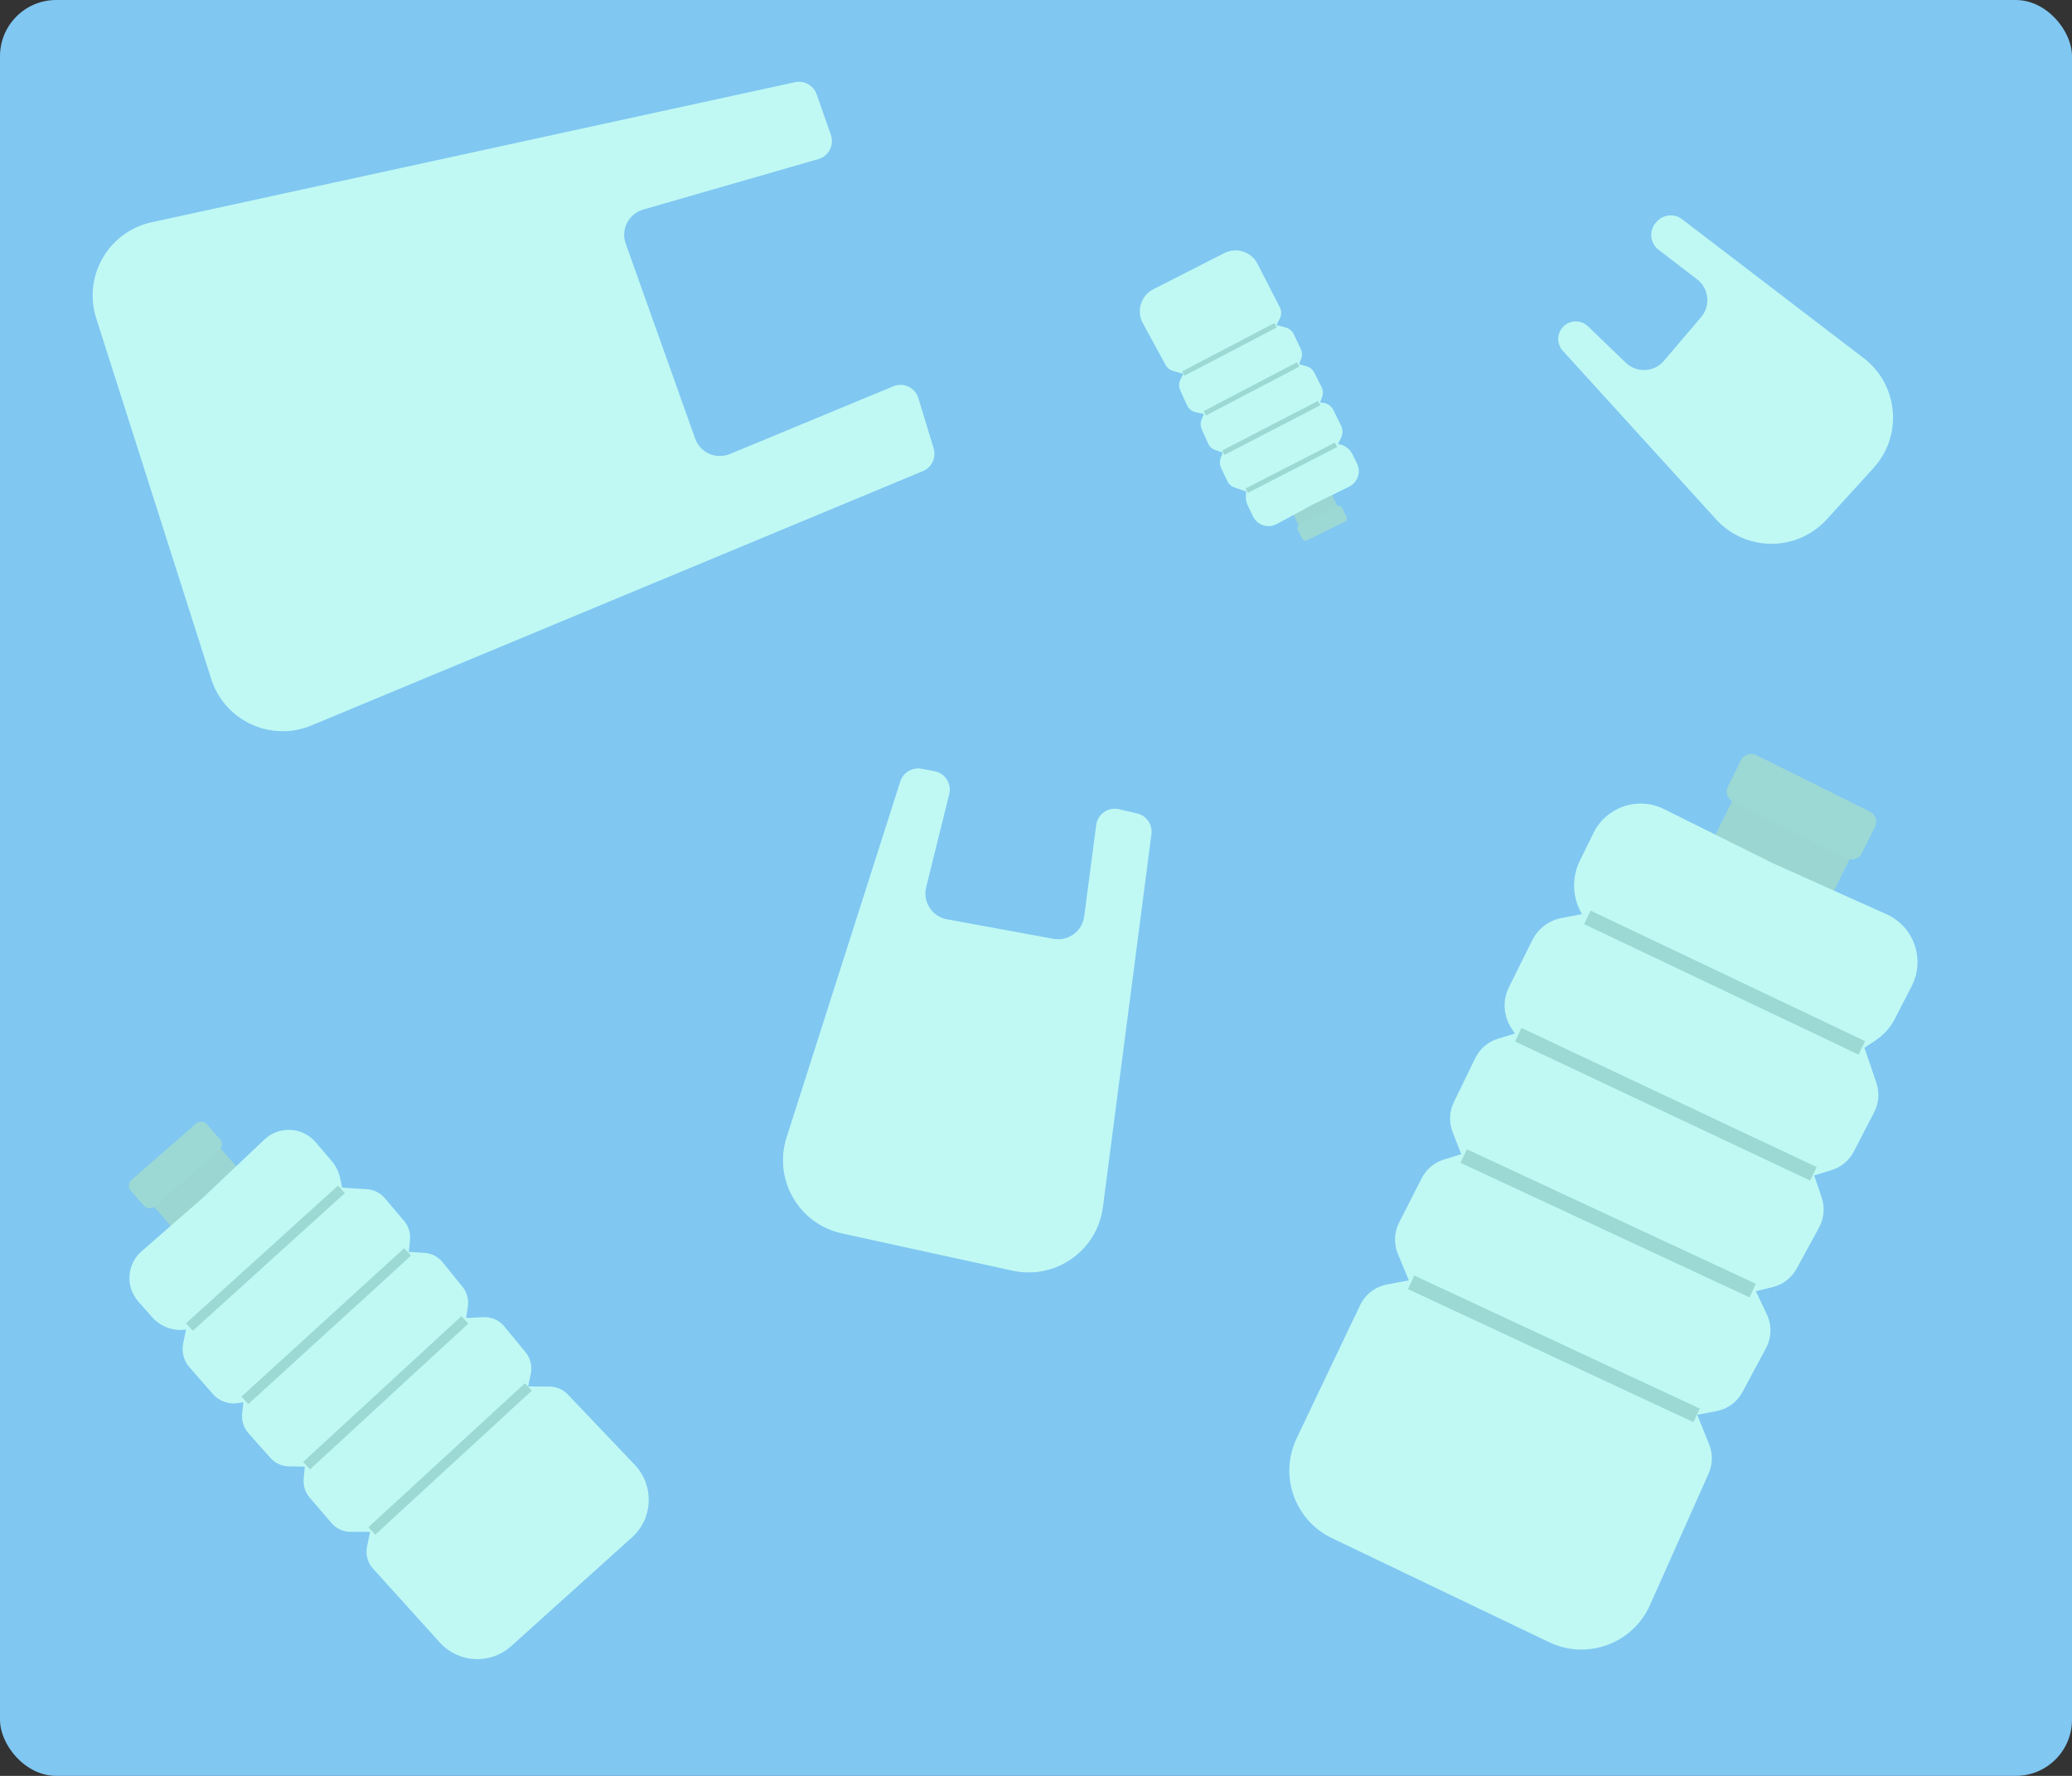 <svg width="553" height="474" viewBox="0 0 553 474" fill="none" xmlns="http://www.w3.org/2000/svg">
<rect x="0" y="0" width="553" height="474" fill="#333333" stroke="none"/>
<rect width="553" height="474" rx="15" fill="#80C7F2"/>
<path d="M462.73 212.922L494.083 228.479L488.749 239.228L457.396 223.671L462.73 212.922Z" fill="#9BD6D2"/>
<path d="M464.664 202.888C465.401 201.403 467.201 200.797 468.685 201.534L499.081 216.617C500.565 217.353 501.171 219.153 500.435 220.638L496.919 227.722C496.183 229.206 494.383 229.812 492.898 229.076L462.502 213.993C461.018 213.257 460.412 211.456 461.149 209.972L464.664 202.888Z" fill="#9CD9D4"/>
<path d="M444.104 215.948L473.059 230.353L503.501 244.021C510.82 247.306 513.886 256.058 510.217 263.193L505.702 271.976C504.542 274.233 502.828 276.158 500.721 277.573L497.61 279.66L500.795 289.017C501.671 291.593 501.461 294.414 500.211 296.831L494.777 307.346C493.541 309.737 491.393 311.53 488.818 312.317L484.185 313.734L486.187 319.618C487.089 322.267 486.839 325.173 485.499 327.63L479.499 338.624C478.155 341.086 475.839 342.871 473.114 343.543L468.638 344.646L471.563 350.837C472.916 353.702 472.832 357.039 471.335 359.832L465.057 371.547C463.628 374.214 461.068 376.091 458.094 376.651L452.97 377.616L456.152 385.5C457.167 388.016 457.117 390.837 456.012 393.315L440.358 428.427C435.773 438.712 423.604 443.185 413.449 438.319L355.473 410.54C345.526 405.774 341.315 393.853 346.063 383.896L363.004 348.363C364.378 345.482 367.044 343.43 370.18 342.839L376 341.743L373.078 334.666C371.963 331.967 372.084 328.915 373.409 326.313L379.423 314.501C380.654 312.083 382.815 310.269 385.41 309.475L390.009 308.068L387.705 302.205C386.682 299.601 386.796 296.689 388.019 294.173L393.731 282.431C394.946 279.934 397.144 278.055 399.799 277.243L404.295 275.867L403.292 274.292C401.223 271.04 401.007 266.943 402.722 263.491L408.96 250.939C410.495 247.852 413.387 245.663 416.775 245.024L422.206 244.001L421.877 243.382C419.611 239.125 419.53 234.039 421.66 229.712L425.307 222.301C428.731 215.342 437.16 212.494 444.104 215.948Z" fill="#C0F9F3"/>
<path fill-rule="evenodd" clip-rule="evenodd" d="M496.043 281.49L422.803 246.665L424.521 243.052L497.761 277.878L496.043 281.49Z" fill="#9CD9D4"/>
<path fill-rule="evenodd" clip-rule="evenodd" d="M483.136 315.112L404.356 277.981L406.062 274.362L484.841 311.494L483.136 315.112Z" fill="#9CD9D4"/>
<path fill-rule="evenodd" clip-rule="evenodd" d="M466.923 346.275L389.797 310.373L391.485 306.747L468.611 342.648L466.923 346.275Z" fill="#9CD9D4"/>
<path fill-rule="evenodd" clip-rule="evenodd" d="M451.969 379.586L375.767 344.069L377.457 340.444L453.659 375.961L451.969 379.586Z" fill="#9CD9D4"/>
<path d="M40.672 321.599L58.447 306.031L63.784 312.125L46.01 327.693L40.672 321.599Z" fill="#9BD6D2"/>
<path d="M34.907 317.811C34.17 316.97 34.255 315.69 35.096 314.953L52.329 299.861C53.17 299.124 54.45 299.209 55.187 300.05L58.704 304.066C59.441 304.908 59.357 306.187 58.515 306.924L41.283 322.017C40.441 322.754 39.162 322.669 38.425 321.828L34.907 317.811Z" fill="#9CD9D4"/>
<path d="M37.77 334.003L54.209 319.636L70.57 304.151C74.503 300.428 80.754 300.765 84.264 304.89L88.584 309.967C89.695 311.272 90.456 312.837 90.796 314.516L91.299 316.995L97.959 317.414C99.792 317.529 101.499 318.386 102.686 319.787L107.851 325.884C109.026 327.27 109.592 329.072 109.421 330.882L109.114 334.138L113.301 334.402C115.187 334.52 116.937 335.424 118.125 336.892L123.444 343.465C124.635 344.937 125.153 346.842 124.872 348.715L124.409 351.793L129.026 351.56C131.162 351.452 133.223 352.363 134.581 354.015L140.279 360.947C141.576 362.525 142.088 364.606 141.673 366.606L140.957 370.053L146.697 370.095C148.529 370.108 150.276 370.865 151.538 372.192L169.428 390.994C174.668 396.501 174.33 405.247 168.681 410.334L136.43 439.375C130.896 444.358 122.373 443.919 117.379 438.395L99.558 418.681C98.114 417.083 97.519 414.891 97.957 412.782L98.769 408.867L93.601 408.871C91.629 408.872 89.756 408.012 88.472 406.515L82.646 399.724C81.454 398.333 80.877 396.518 81.049 394.694L81.354 391.462L77.102 391.392C75.214 391.361 73.425 390.54 72.17 389.13L66.31 382.544C65.064 381.144 64.456 379.289 64.632 377.422L64.93 374.262L63.689 374.483C61.127 374.938 58.514 374.019 56.801 372.061L50.571 364.939C49.038 363.187 48.416 360.818 48.889 358.54L49.648 354.887L49.176 354.933C45.937 355.252 42.741 353.994 40.588 351.552L36.901 347.37C33.438 343.442 33.828 337.449 37.77 334.003Z" fill="#C0F9F3"/>
<path fill-rule="evenodd" clip-rule="evenodd" d="M92.039 318.443L51.464 355.199L49.651 353.198L90.226 316.441L92.039 318.443Z" fill="#9CD9D4"/>
<path fill-rule="evenodd" clip-rule="evenodd" d="M109.705 335.147L66.265 374.768L64.446 372.772L107.885 333.152L109.705 335.147Z" fill="#9CD9D4"/>
<path fill-rule="evenodd" clip-rule="evenodd" d="M124.984 353.282L82.738 392.187L80.909 390.2L123.155 351.296L124.984 353.282Z" fill="#9CD9D4"/>
<path fill-rule="evenodd" clip-rule="evenodd" d="M141.93 371.184L100.162 409.611L98.333 407.623L140.102 369.196L141.93 371.184Z" fill="#9CD9D4"/>
<path d="M357.12 135.403L346.739 140.513L344.986 136.954L355.367 131.843L357.12 135.403Z" fill="#9BD6D2"/>
<path d="M359.367 137.925C359.609 138.416 359.406 139.011 358.915 139.253L348.851 144.208C348.359 144.45 347.765 144.247 347.523 143.756L346.368 141.41C346.126 140.919 346.328 140.324 346.82 140.082L356.884 135.127C357.375 134.885 357.97 135.088 358.212 135.579L359.367 137.925Z" fill="#9CD9D4"/>
<path d="M360.065 129.903L350.468 134.615L340.766 139.867C338.434 141.129 335.519 140.177 334.382 137.781L332.982 134.832C332.622 134.074 332.46 133.237 332.512 132.4L332.588 131.164L329.491 130.121C328.639 129.834 327.94 129.213 327.556 128.399L325.886 124.861C325.506 124.056 325.466 123.132 325.777 122.298L326.335 120.796L324.387 120.141C323.51 119.846 322.797 119.197 322.421 118.351L320.738 114.568C320.361 113.721 320.358 112.754 320.728 111.904L321.337 110.507L319.124 110.032C318.1 109.812 317.24 109.12 316.807 108.166L314.991 104.165C314.577 103.254 314.598 102.205 315.048 101.311L315.824 99.772L313.114 99.024C312.25 98.786 311.519 98.206 311.09 97.419L305.011 86.258C303.23 82.988 304.498 78.894 307.815 77.204L326.752 67.555C330.001 65.899 333.977 67.186 335.639 70.432L341.57 82.016C342.051 82.956 342.055 84.068 341.58 85.01L340.699 86.759L343.145 87.412C344.078 87.661 344.855 88.306 345.272 89.176L347.167 93.127C347.555 93.936 347.598 94.868 347.285 95.709L346.731 97.199L348.734 97.771C349.623 98.025 350.365 98.64 350.78 99.466L352.717 103.324C353.129 104.145 353.182 105.099 352.862 105.96L352.32 107.417L352.935 107.47C354.205 107.579 355.324 108.345 355.887 109.488L357.931 113.647C358.434 114.67 358.428 115.869 357.915 116.887L357.093 118.519L357.322 118.557C358.895 118.816 360.247 119.816 360.956 121.244L362.17 123.69C363.31 125.987 362.366 128.773 360.065 129.903Z" fill="#C0F9F3"/>
<path fill-rule="evenodd" clip-rule="evenodd" d="M332.422 130.385L356.274 118.141L356.878 119.317L333.026 131.561L332.422 130.385Z" fill="#9CD9D4"/>
<path fill-rule="evenodd" clip-rule="evenodd" d="M326.183 120.244L351.753 107.009L352.36 108.183L326.791 121.419L326.183 120.244Z" fill="#9CD9D4"/>
<path fill-rule="evenodd" clip-rule="evenodd" d="M321.254 109.729L346.168 96.681L346.782 97.852L321.868 110.901L321.254 109.729Z" fill="#9CD9D4"/>
<path fill-rule="evenodd" clip-rule="evenodd" d="M315.507 99.114L340.135 86.231L340.748 87.402L316.12 100.285L315.507 99.114Z" fill="#9CD9D4"/>
<path d="M40.477 59.324L212.178 21.941C214.646 21.404 217.127 22.791 217.961 25.175L221.753 36.008C222.701 38.718 221.177 41.669 218.418 42.464L171.653 55.939C167.776 57.056 165.644 61.212 166.997 65.013L185.53 117.062C186.873 120.835 191.103 122.714 194.804 121.18L238.407 103.11C241.136 101.98 244.245 103.448 245.105 106.274L249.181 119.667C249.93 122.126 248.692 124.752 246.318 125.74L83.118 193.631C72.297 198.133 59.941 192.407 56.381 181.241L25.677 84.942C22.096 73.709 28.958 61.832 40.477 59.324Z" fill="#C0F9F3"/>
<path d="M209.928 303.589L240.278 208.588C241.046 206.182 243.488 204.727 245.97 205.197L249.42 205.849C252.241 206.383 254.035 209.178 253.343 211.965L247.186 236.796C246.215 240.713 248.748 244.637 252.717 245.366L281.152 250.585C285.091 251.308 288.833 248.584 289.356 244.613L292.564 220.21C292.949 217.281 295.775 215.323 298.652 215.991L303.485 217.113C305.989 217.695 307.644 220.08 307.312 222.629L294.358 322.199C292.846 333.821 281.71 341.659 270.259 339.159L224.713 329.215C213.195 326.7 206.34 314.819 209.928 303.589Z" fill="#C0F9F3"/>
<path d="M457.985 138.595L417.1 93.636C415.506 91.884 415.469 89.218 417.015 87.422C418.771 85.38 421.883 85.234 423.823 87.103L433.901 96.809C436.807 99.609 441.472 99.378 444.087 96.305L454.011 84.646C456.607 81.595 456.119 76.993 452.94 74.555L442.664 66.672C440.321 64.875 440.038 61.448 442.055 59.29L442.256 59.075C444.012 57.198 446.905 56.957 448.946 58.519L497.389 95.572C506.698 102.693 507.917 116.256 500.026 124.922L487.57 138.604C479.634 147.321 465.917 147.318 457.985 138.595Z" fill="#C0F9F3"/>
</svg>
